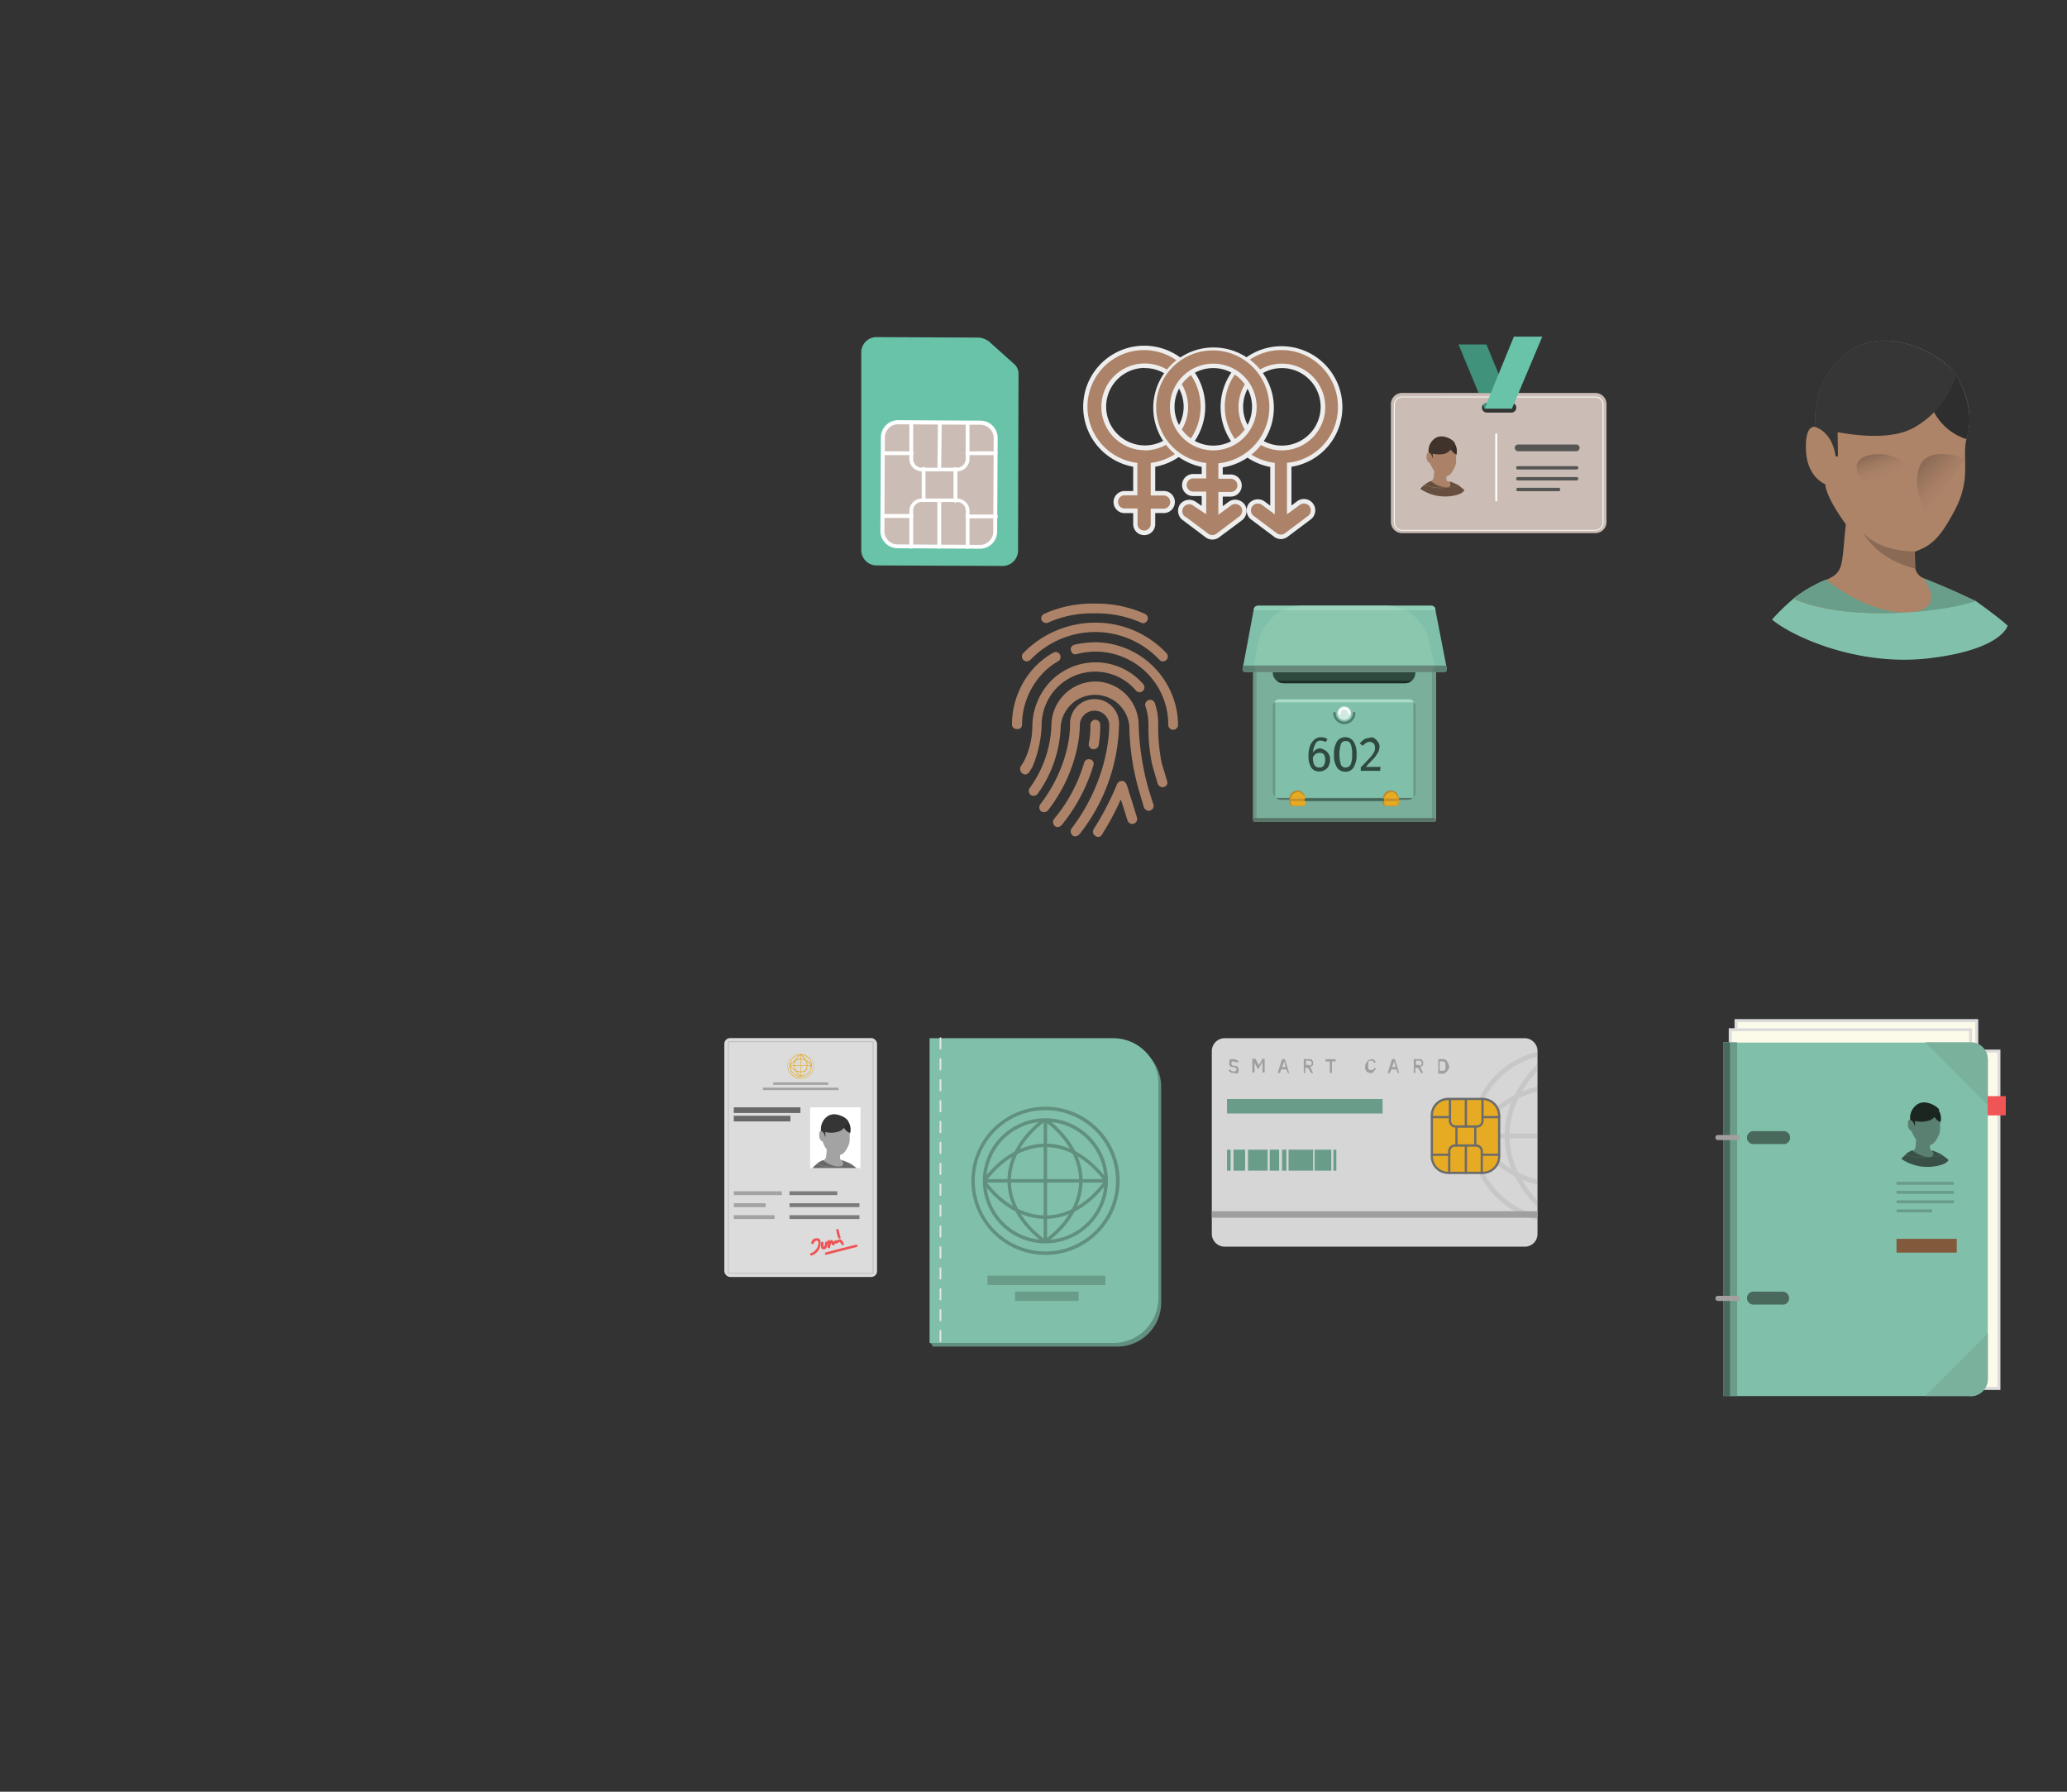 <svg id="Layer_1" data-name="Layer 1" xmlns="http://www.w3.org/2000/svg" xmlns:xlink="http://www.w3.org/1999/xlink" viewBox="0 0 480 416"><rect x="0" y="0" width="480" height="416" fill="#333333" stroke="none"/><defs><style>.cls-1{fill:none;}.cls-2{fill:#40927a;}.cls-3{fill:#cbbdb5;}.cls-4{fill:#fff;}.cls-5{fill:#555654;}.cls-6{fill:#69c3a9;}.cls-7{fill:#674f3f;}.cls-8{fill:#ab8268;}.cls-9{clip-path:url(#clip-path);}.cls-10{fill:#382e27;}.cls-11{fill:#686563;}.cls-12{fill:#3f332b;}.cls-13{fill:#ac8368;}.cls-14{fill:#eee;}.cls-15{fill:#80bfa9;}.cls-16{fill:#7ab09b;}.cls-17{fill:#2e493e;}.cls-18{fill:#d1eae0;}.cls-19{fill:#4f7c70;}.cls-20{clip-path:url(#clip-path-3);}.cls-21{fill:#6b9786;}.cls-22{fill:#abdac8;}.cls-23{fill:#557769;}.cls-24{fill:#e6ab23;}.cls-25{fill:#bc8a2c;}.cls-26{fill:#426758;}.cls-27{fill:#c48f2c;}.cls-28{clip-path:url(#clip-path-7);}.cls-29{fill:#6d9885;}.cls-30{fill:#597568;}.cls-31{fill:#8bc7ae;}.cls-32{clip-path:url(#clip-path-10);}.cls-33{fill:#8fcfb6;}.cls-34{fill:#5b8072;}.cls-35{clip-path:url(#clip-path-12);}.cls-36{fill:#1a2d26;}.cls-37{clip-path:url(#clip-path-13);}.cls-38{fill:#9cd3bc;}.cls-39{fill:#66877a;}.cls-40{fill:#fcfbe9;}.cls-41{fill:#dcdcdc;}.cls-42{fill:#80c0aa;}.cls-43{fill:#49695d;}.cls-44{fill:#7ab19c;}.cls-45{fill:#699d89;}.cls-46{fill:#a29f9f;}.cls-47{fill:#ef5555;}.cls-48{fill:#83593c;}.cls-49{fill:#395047;}.cls-50{fill:#5a8072;}.cls-51{clip-path:url(#clip-path-15);}.cls-52{fill:#17211d;}.cls-53{fill:#1c2621;}.cls-54{fill:#61907e;}.cls-55{fill:#e5e6e6;}.cls-56{clip-path:url(#clip-path-17);}.cls-57{fill:#686868;}.cls-58{fill:#a3a3a3;}.cls-59{clip-path:url(#clip-path-18);}.cls-60{fill:#2d2d2d;}.cls-61{fill:#353535;}.cls-62{fill:#e4ab25;}.cls-63{fill:#7c7c7c;}.cls-64{fill:#ef5354;}.cls-65{fill:#b6b6b7;}.cls-66{fill:#d6d6d6;}.cls-67{clip-path:url(#clip-path-19);}.cls-68{opacity:0.2;}.cls-69{fill:#8c8c8c;}.cls-70{fill:#6b6b6b;}.cls-71{fill:#a09e9f;}.cls-72{fill:#81c1ab;}.cls-73{fill:#ad8468;}.cls-74{fill:#8a6955;}.cls-75{fill:#353635;}.cls-76{fill:#699e8a;}.cls-77{fill:url(#linear-gradient);}.cls-78{fill:url(#linear-gradient-2);}.cls-79{fill:#2d2e2d;}</style><clipPath id="clip-path"><path class="cls-1" d="M336.56,101.82s-.42,3.07,1.8,3.76l.85-.18-.17-3.58Z"/></clipPath><clipPath id="clip-path-3"><rect class="cls-1" x="295.56" y="162.27" width="33.22" height="23.44" rx="1.82"/></clipPath><clipPath id="clip-path-7"><path class="cls-1" d="M332.88,190.83H291.47a.49.49,0,0,1-.46-.46v-34a.49.49,0,0,1,.46-.46H333a.49.49,0,0,1,.46.46v34A.52.52,0,0,1,332.88,190.83Z"/></clipPath><clipPath id="clip-path-10"><path class="cls-1" d="M336,155.33a.57.57,0,0,1-.57.68h-46.3c-.34,0-.69-.34-.57-.68l2.62-14a1,1,0,0,1,.79-.68h40.5c.35,0,.8.34.8.68Z"/></clipPath><clipPath id="clip-path-12"><path class="cls-1" d="M326.17,158.63h-28.1a2.53,2.53,0,0,1-2.51-2.5V156h33.11v.12A2.39,2.39,0,0,1,326.17,158.63Z"/></clipPath><clipPath id="clip-path-13"><path class="cls-1" d="M333.11,154.31a1.36,1.36,0,0,1-1.48,1.7H292.72a1.43,1.43,0,0,1-1.48-1.7L292,150c.91-5.35,5.11-9.33,10-9.33h20.13c4.9,0,9.11,3.86,10,9.33Z"/></clipPath><clipPath id="clip-path-15"><path class="cls-1" d="M448.78,256.46s-.41,3.25,1.86,4.06l1-.17-.16-3.89Z"/></clipPath><clipPath id="clip-path-17"><rect class="cls-1" x="188.14" y="257.1" width="11.68" height="14.1"/></clipPath><clipPath id="clip-path-18"><path class="cls-1" d="M195.59,259.2s-.39,3.14,1.81,3.84l.9-.13-.17-3.71Z"/></clipPath><clipPath id="clip-path-19"><rect class="cls-1" x="281.41" y="241.05" width="75.63" height="48.4" rx="2.86"/></clipPath><linearGradient id="linear-gradient" x1="452.54" y1="51.69" x2="446.16" y2="45.31" gradientTransform="translate(0 62.11)" gradientUnits="userSpaceOnUse"><stop offset="0" stop-color="#ad8468"/><stop offset="0.33" stop-color="#a77f65"/><stop offset="0.78" stop-color="#95725b"/><stop offset="1" stop-color="#8a6955"/></linearGradient><linearGradient id="linear-gradient-2" x1="437.82" y1="48.94" x2="435.64" y2="42.95" gradientTransform="translate(0 62.11)" gradientUnits="userSpaceOnUse"><stop offset="0" stop-color="#ad8468"/><stop offset="0.35" stop-color="#a98166"/><stop offset="0.68" stop-color="#9d785f"/><stop offset="1" stop-color="#8a6955"/></linearGradient></defs><polygon class="cls-2" points="344.73 94.88 343.36 91.24 346.09 91.24 344.73 94.88"/><path class="cls-3" d="M370.44,91.24H325.61A2.58,2.58,0,0,0,323,93.86v27.3a2.58,2.58,0,0,0,2.61,2.62h44.83a2.58,2.58,0,0,0,2.62-2.62V93.86A2.58,2.58,0,0,0,370.44,91.24Zm-19.57,4.55h-5.69a1.14,1.14,0,0,1,0-2.27h5.69a1.14,1.14,0,1,1,0,2.27Z"/><polygon class="cls-2" points="343.36 91.24 349.85 91.24 345.18 79.98 338.7 79.98 343.36 91.24"/><rect class="cls-4" x="347.23" y="100.68" width="0.46" height="15.7"/><path class="cls-5" d="M366.12,109H352.46a.39.39,0,0,1,0-.78h13.66a.39.39,0,1,1,0,.78Z"/><path class="cls-5" d="M366.12,104.77H352.46a.79.79,0,0,1,0-1.57h13.66a.79.79,0,0,1,0,1.57Z"/><path class="cls-5" d="M366.12,111.55H352.46a.4.4,0,0,1-.39-.4.39.39,0,0,1,.39-.39h13.66a.39.39,0,0,1,.39.39A.4.4,0,0,1,366.12,111.55Z"/><path class="cls-5" d="M362,114.05h-9.56a.4.4,0,0,1,0-.79H362a.4.4,0,0,1,0,.79Z"/><path class="cls-4" d="M370.44,123.2H325.61a1.9,1.9,0,0,1-1.91-1.92V94a1.9,1.9,0,0,1,1.91-1.92h44.83A1.9,1.9,0,0,1,372.36,94v27.31A1.9,1.9,0,0,1,370.44,123.2ZM325.61,92.25A1.71,1.71,0,0,0,323.89,94v27.31a1.71,1.71,0,0,0,1.72,1.72h44.83a1.7,1.7,0,0,0,1.72-1.72V94a1.7,1.7,0,0,0-1.72-1.72Z"/><polygon class="cls-6" points="351.1 94.88 344.73 94.88 351.55 78.16 358.15 78.16 351.1 94.88"/><path class="cls-7" d="M330.76,112.57a8.42,8.42,0,0,0-.94.94,10.34,10.34,0,0,0,6.83,1.71c3.16-.34,3.41-1.45,3.41-1.45l-1.36-1.11"/><path class="cls-8" d="M330.76,112.57a5.81,5.81,0,0,1,1.45-.85c.77-.34.69-.68.86-2.39a5.57,5.57,0,0,1-.94-1.71,1.52,1.52,0,0,1-.86-1.45c-.08-1.19.43-1,.43-1A3.51,3.51,0,0,1,333,102c1.62-1.36,4.27,0,4.78.94a3.39,3.39,0,0,1,.43,2.65c-.26.85.25,1.7-.52,3.15s-1.11,1.62-1.79,1.88v.77s.09.34.34.42,2.31,1,2.31,1a20.64,20.64,0,0,1-4.1.51,8.66,8.66,0,0,1-3.67-.77"/><g class="cls-9"><path class="cls-10" d="M330.76,112.57a5.81,5.81,0,0,1,1.45-.85c.77-.34.69-.68.86-2.39a5.57,5.57,0,0,1-.94-1.71,1.52,1.52,0,0,1-.86-1.45c-.08-1.19.43-1,.43-1A3.51,3.51,0,0,1,333,102c1.62-1.36,4.27,0,4.78.94a3.39,3.39,0,0,1,.43,2.65c-.26.85.25,1.7-.52,3.15s-1.11,1.62-1.79,1.88v.77s.09.34.34.42a8.82,8.82,0,0,1,2.31,1,13.53,13.53,0,0,1-4.1.51,8.66,8.66,0,0,1-3.67-.77"/></g><g class="cls-9"><path class="cls-11" d="M336.14,111.29a3.24,3.24,0,0,1-2.22-1.53,3.37,3.37,0,0,0,2.22.85Z"/></g><path class="cls-12" d="M333.07,101.91a3.46,3.46,0,0,0-1.28,3.15s.68.17.85,1.28h.08v-1c.94.17,2.48.34,3.33-.26a3.93,3.93,0,0,0,1.79-2.22C337.33,101.91,334.69,100.54,333.07,101.91Z"/><path class="cls-7" d="M336.48,111.72a12,12,0,0,1,2.3,1,13.49,13.49,0,0,1-4.09.51,8.35,8.35,0,0,1-3.84-.68,5.58,5.58,0,0,1,1.45-.85,6.17,6.17,0,0,0,3.58,1.45c1.71-.09.6-1.45.6-1.45"/><path class="cls-13" d="M279.36,94.5a13.65,13.65,0,0,0-27.3,0,13.49,13.49,0,0,0,11.6,13.42v6.6h-2.5a2,2,0,0,0,0,4.1h2.5v3.07a2,2,0,0,0,4.1,0v-3.07h2.5a2,2,0,1,0,0-4.1h-2.5v-6.6A13.49,13.49,0,0,0,279.36,94.5Zm-23.09,0a9.56,9.56,0,1,1,9.55,9.56A9.62,9.62,0,0,1,256.27,94.5Z"/><path class="cls-14" d="M265.71,124.25a2.56,2.56,0,0,1-2.56-2.56v-2.56h-2a2.56,2.56,0,0,1,0-5.12h2v-5.64a14.17,14.17,0,1,1,5.12,0V114h2a2.56,2.56,0,1,1,0,5.12h-2v2.56A2.56,2.56,0,0,1,265.71,124.25ZM261.16,115a1.53,1.53,0,0,0,0,3.06h3v3.59a1.53,1.53,0,0,0,3.06,0V118.1h3a1.53,1.53,0,1,0,0-3.06h-3v-7.56l.45-.07a13.14,13.14,0,1,0-4,0l.45.07V115Zm4.66-10.47A10.07,10.07,0,1,1,275.9,94.5,10.08,10.08,0,0,1,265.82,104.57Zm0-19.11a9,9,0,1,0,9.05,9A9,9,0,0,0,265.82,85.46Z"/><path class="cls-13" d="M311.22,94.5a13.66,13.66,0,0,0-27.31,0,13.5,13.5,0,0,0,11.61,13.42v10.47l-2.16-1.59a2.12,2.12,0,0,0-2.51,3.41l5.47,4.1a2.15,2.15,0,0,0,1.13.34,2.18,2.18,0,0,0,1.14-.34l5.46-4.1a2.11,2.11,0,1,0-2.5-3.41l-2.16,1.59V107.92A13.51,13.51,0,0,0,311.22,94.5Zm-23.1,0a9.56,9.56,0,1,1,9.56,9.56A9.62,9.62,0,0,1,288.12,94.5Z"/><path class="cls-14" d="M297.45,125.16a2.74,2.74,0,0,1-1.42-.42l-5.52-4.14a2.7,2.7,0,0,1-.52-3.66l0,0a2.7,2.7,0,0,1,3.66-.52l1.33,1v-9A14.14,14.14,0,1,1,311.73,94.5a14,14,0,0,1-11.83,13.87v9l1.34-1a2.63,2.63,0,1,1,3.12,4.24l-5.46,4.1A2.74,2.74,0,0,1,297.45,125.16Zm-6.27-5.35,5.44,4.09a1.8,1.8,0,0,0,.83.23,1.71,1.71,0,0,0,.85-.25l5.44-4.08a1.6,1.6,0,0,0-1.88-2.59l-3,2.2V107.47l.45-.06A12.94,12.94,0,0,0,310.7,94.5a13.14,13.14,0,1,0-15.11,12.91l.44.07v11.93l-3-2.2a1.6,1.6,0,1,0-1.87,2.6Zm6.5-15.24A10.07,10.07,0,1,1,307.75,94.5,10.08,10.08,0,0,1,297.68,104.57Zm0-19.11a9,9,0,1,0,9,9A9,9,0,0,0,297.68,85.46Z"/><path class="cls-13" d="M295.29,94.5a13.65,13.65,0,0,0-27.3,0,13.49,13.49,0,0,0,11.6,13.42v2.62h-2.5a2,2,0,1,0,0,4.1h2.5v3.75l-2.16-1.48a2.12,2.12,0,0,0-2.5,3.42l5.46,4.09a2.06,2.06,0,0,0,2.27,0l5.46-4.09a2.12,2.12,0,0,0-2.5-3.42l-2.16,1.6v-3.76H286a2,2,0,1,0,0-4.09h-2.5V108A13.71,13.71,0,0,0,295.29,94.5Zm-23.09,0a9.56,9.56,0,1,1,9.55,9.56A9.62,9.62,0,0,1,272.2,94.5Z"/><path class="cls-14" d="M281.52,125.28a2.75,2.75,0,0,1-1.42-.43l-5.51-4.14a2.68,2.68,0,0,1-.53-3.65l0,0a2.71,2.71,0,0,1,3.66-.53l1.34.92v-2.27h-2a2.56,2.56,0,1,1,0-5.12h2v-1.66a14,14,0,1,1,4.89.11v1.66h2a2.57,2.57,0,0,1,0,5.13h-2v2.22l1.35-1a2.55,2.55,0,0,1,1.95-.47,2.71,2.71,0,0,1,1.72,1,2.57,2.57,0,0,1,.47,2,2.73,2.73,0,0,1-1,1.73L283,124.83A2.72,2.72,0,0,1,281.52,125.28Zm-6.27-5.35L280.7,124a1.67,1.67,0,0,0,.82.24,1.7,1.7,0,0,0,.86-.26l5.43-4.08a1.64,1.64,0,0,0,.63-1.06,1.53,1.53,0,0,0-.27-1.17,1.69,1.69,0,0,0-1.07-.63,1.54,1.54,0,0,0-1.17.27l-3,2.2v-5.28h3a1.54,1.54,0,0,0,0-3.07h-3v-3.58l.44-.06a13.14,13.14,0,1,0-14.88-13,13,13,0,0,0,11.16,12.91l.45.07v3.58h-3a1.53,1.53,0,1,0,0,3.06h3v5.25l-3-2a1.6,1.6,0,1,0-1.89,2.59Zm6.5-15.36A10.07,10.07,0,1,1,291.82,94.5,10.08,10.08,0,0,1,281.75,104.57Zm0-19.11a9,9,0,1,0,9,9A9,9,0,0,0,281.75,85.46Z"/><path class="cls-6" d="M227,78.38l-23.21-.11A3.57,3.57,0,0,0,200,81.68v46.19a3.58,3.58,0,0,0,3.75,3.41l28.9.12a3.59,3.59,0,0,0,3.76-3.42l.11-41.18a3,3,0,0,0-1.14-2.39l-5.57-5A4.39,4.39,0,0,0,227,78.38Z"/><path class="cls-3" d="M231.2,101.7l-.11,21.73a3.54,3.54,0,0,1-3.53,3.53l-19.11-.11a3.56,3.56,0,0,1-3.53-3.53l.12-21.73a3.54,3.54,0,0,1,3.52-3.53l19.12.12A3.54,3.54,0,0,1,231.2,101.7Z"/><path class="cls-4" d="M227.56,127.4l-19.11-.11a4,4,0,0,1-4-4l.11-21.73a4,4,0,0,1,4-4l19.12.11a4,4,0,0,1,4,4h0l-.12,21.73A4,4,0,0,1,227.56,127.4Zm-19-28.89a3.08,3.08,0,0,0-3.08,3.08l-.11,21.73a3.08,3.08,0,0,0,3.08,3.08l19.12.12a3.1,3.1,0,0,0,3.08-3.09l.11-21.73a3.11,3.11,0,0,0-3.11-3.08Z"/><path class="cls-4" d="M222.33,109.43H214a2.92,2.92,0,0,1-2.83-2.84V98.18a.45.45,0,1,1,.89,0v8.41a2,2,0,0,0,1.94,2h8.31a2.05,2.05,0,0,0,1.95-2V98.18a.44.44,0,0,1,.44-.45.45.45,0,0,1,.44.45v8.41A2.91,2.91,0,0,1,222.33,109.43Z"/><path class="cls-4" d="M224.72,127.4a.44.44,0,0,1-.44-.44v-8.42a2.06,2.06,0,0,0-1.95-2H214a2,2,0,0,0-1.94,2V127a.45.45,0,0,1-.89,0v-8.42a2.91,2.91,0,0,1,2.83-2.83h8.31a2.9,2.9,0,0,1,2.83,2.83V127A.44.44,0,0,1,224.72,127.4Z"/><path class="cls-4" d="M214.48,116.59a.43.43,0,0,1-.44-.44v-7.28a.44.44,0,0,1,.44-.44.44.44,0,0,1,.44.44v7.28A.44.44,0,0,1,214.48,116.59Z"/><path class="cls-4" d="M221.87,116.71a.44.44,0,0,1-.44-.44v-7.4a.45.45,0,0,1,.89,0v7.4A.45.45,0,0,1,221.87,116.71Z"/><path class="cls-4" d="M218.12,127.4a.44.44,0,0,1-.44-.44V116.27a.44.44,0,0,1,.44-.45.45.45,0,0,1,.44.45V127A.44.44,0,0,1,218.12,127.4Z"/><path class="cls-4" d="M218.12,109.31h0a.43.43,0,0,1-.43-.44l.11-10.59a.44.44,0,0,1,.44-.43h0a.44.44,0,0,1,.44.44l-.12,10.59A.44.44,0,0,1,218.12,109.31Z"/><path class="cls-4" d="M211.63,120.24H205a.45.45,0,1,1,0-.89h6.59a.45.45,0,1,1,0,.89Z"/><path class="cls-4" d="M231.2,120.35h-6.6a.45.45,0,0,1,0-.89h6.6a.45.45,0,1,1,0,.89Z"/><path class="cls-4" d="M231.2,105.67h-6.6a.44.44,0,0,1-.44-.44.44.44,0,0,1,.44-.44h6.6a.44.44,0,0,1,.45.44A.45.45,0,0,1,231.2,105.67Z"/><path class="cls-4" d="M211.75,105.67h-6.6a.44.44,0,0,1-.44-.44.44.44,0,0,1,.44-.44h6.6a.44.44,0,0,1,.44.44A.44.44,0,0,1,211.75,105.67Z"/><path class="cls-13" d="M243.37,144.57a24.74,24.74,0,0,1,10.8-2.16A25.43,25.43,0,0,1,265,144.57a.67.67,0,0,0,.46.12,1.1,1.1,0,0,0,1-.69,1.12,1.12,0,0,0-.57-1.47,27.52,27.52,0,0,0-11.72-2.39,27.16,27.16,0,0,0-11.71,2.39,1.12,1.12,0,0,0-.57,1.47A1.2,1.2,0,0,0,243.37,144.57Z"/><path class="cls-13" d="M239.27,153.22a20.87,20.87,0,0,1,15-6.48,20.44,20.44,0,0,1,15,6.48,1.18,1.18,0,0,0,.79.34,1.22,1.22,0,0,0,.8-.34,1.11,1.11,0,0,0,0-1.59,22.61,22.61,0,0,0-16.61-7.06,23.27,23.27,0,0,0-16.61,7.06,1.12,1.12,0,0,0,1.59,1.59Z"/><path class="cls-13" d="M254.29,149.12a22.94,22.94,0,0,0-4.78.57c-.68.23-1,.69-.8,1.37s.69,1,1.37.8a16.64,16.64,0,0,1,4.21-.57,16.92,16.92,0,0,1,17,17,1.14,1.14,0,0,0,2.28,0A19.41,19.41,0,0,0,254.29,149.12Z"/><path class="cls-13" d="M237.34,168.24a17.46,17.46,0,0,1,4.89-12,15.25,15.25,0,0,1,3.53-2.73,1.15,1.15,0,1,0-1.26-1.93,20.24,20.24,0,0,0-4,3.07A19.6,19.6,0,0,0,235,168.12a1.07,1.07,0,0,0,1.13,1.14h0A1,1,0,0,0,237.34,168.24Z"/><path class="cls-13" d="M241.89,168.58a12.56,12.56,0,0,1,3.64-9,12.42,12.42,0,0,1,18.2.68,1.13,1.13,0,1,0,1.71-1.47,14.62,14.62,0,0,0-21.39-.69,15.36,15.36,0,0,0-4.32,10.7,18.51,18.51,0,0,1-2,8.07L237,178a1.28,1.28,0,0,0,.46,1.6c.23.11.34.22.57.22a1.32,1.32,0,0,0,1-.57l.69-1.13A27.33,27.33,0,0,0,241.89,168.58Z"/><path class="cls-13" d="M269.76,177.11a41.9,41.9,0,0,1-.8-8.3v-.69a14.68,14.68,0,0,0-.79-4.89,1.15,1.15,0,0,0-2.16.8,13.17,13.17,0,0,1,.68,4.21v.68a40.3,40.3,0,0,0,.91,8.76l1.25,4.32a1.36,1.36,0,0,0,1.14.8.42.42,0,0,0,.34-.11,1,1,0,0,0,.68-1.37Z"/><path class="cls-13" d="M266.69,183.14a62.42,62.42,0,0,1-2.28-14.79,10.14,10.14,0,0,0-10.12-10.12,10.27,10.27,0,0,0-10.13,10.35,26.36,26.36,0,0,1-5,14.33,1.14,1.14,0,1,0,1.82,1.37,28.35,28.35,0,0,0,5.34-15.7,8,8,0,0,1,15.93,0,57.32,57.32,0,0,0,2.39,15.47l1,3.42a1.36,1.36,0,0,0,1.13.79.41.41,0,0,0,.34-.11,1.07,1.07,0,0,0,.69-1.48Z"/><path class="cls-13" d="M259.86,168.24a5.69,5.69,0,1,0-11.37,0c0,.34.22,9.21-6.94,18.54a1.24,1.24,0,0,0,.22,1.6,1.26,1.26,0,0,0,1.6-.23c7.62-9.9,7.39-19.57,7.39-19.91a3.42,3.42,0,0,1,6.83,0c0,1.25,0,12.63-8.76,24.12a1.24,1.24,0,0,0,.22,1.59.84.84,0,0,0,.69.23,1.41,1.41,0,0,0,.91-.46A42.28,42.28,0,0,0,259.86,168.24Z"/><path class="cls-13" d="M253.72,173.93H254a1.1,1.1,0,0,0,1.13-.91,24.12,24.12,0,0,0,.35-4.78,1.15,1.15,0,0,0-1.14-1.14,1.23,1.23,0,0,0-1.14,1.14,20.69,20.69,0,0,1-.34,4.32A1.11,1.11,0,0,0,253.72,173.93Z"/><path class="cls-13" d="M253.15,176.32a1.09,1.09,0,0,0-1.36.68,36.39,36.39,0,0,1-7.06,13.2,1.23,1.23,0,0,0,.23,1.59.83.83,0,0,0,.68.23,1.41,1.41,0,0,0,.91-.46,40.53,40.53,0,0,0,7.4-14A1,1,0,0,0,253.15,176.32Z"/><path class="cls-13" d="M262.71,185.53c-.57-1.59-1-3.41-1.14-3.41a1.09,1.09,0,0,0-1-.8,1.26,1.26,0,0,0-1.14.68A67.15,67.15,0,0,1,254,192.47a1.13,1.13,0,0,0,.34,1.59,1,1,0,0,0,1.59-.34,63.76,63.76,0,0,0,4.32-8.07c.12.22.12.34.23.56l1.37,4.33a1.15,1.15,0,0,0,2.16-.8Z"/><path class="cls-15" d="M336,155.33a.57.57,0,0,1-.57.68h-46.3c-.34,0-.69-.34-.57-.68l2.62-14a1,1,0,0,1,.79-.68h40.5c.35,0,.8.34.8.68Z"/><path class="cls-16" d="M332.88,190.83H291.47a.49.49,0,0,1-.46-.46V156.24a.49.49,0,0,1,.46-.45H333a.49.49,0,0,1,.46.45v34.13A.52.52,0,0,1,332.88,190.83Z"/><path class="cls-17" d="M326.17,158.63h-28.1a2.53,2.53,0,0,1-2.51-2.5V156h33.11v.12A2.39,2.39,0,0,1,326.17,158.63Z"/><path class="cls-15" d="M328.78,183.89a1.8,1.8,0,0,1-1.82,1.82H297.38a1.8,1.8,0,0,1-1.82-1.82v-19.8a1.8,1.8,0,0,1,1.82-1.82H327a1.8,1.8,0,0,1,1.82,1.82Z"/><circle class="cls-18" cx="312.17" cy="165.57" r="1.59"/><path class="cls-19" d="M312.17,168.13a2.56,2.56,0,0,1-2.55-2.56.28.28,0,0,1,.28-.28.29.29,0,0,1,.28.28,2,2,0,1,0,4,0,.28.28,0,0,1,.28-.28.29.29,0,0,1,.28.28A2.56,2.56,0,0,1,312.17,168.13Z"/><path class="cls-1" d="M335.72,190.26a1.9,1.9,0,0,1-1.93,1.82h-43a1.83,1.83,0,0,1-1.93-1.82V158a1.9,1.9,0,0,1,1.93-1.82h43a1.82,1.82,0,0,1,1.93,1.82Z"/><g class="cls-20"><rect class="cls-21" x="295.56" y="162.39" width="0.57" height="23.32"/></g><g class="cls-20"><rect class="cls-21" x="328.21" y="162.39" width="0.57" height="23.32"/></g><g class="cls-20"><rect class="cls-22" x="295.56" y="162.39" width="33.11" height="0.68"/></g><g class="cls-20"><rect class="cls-23" x="295.45" y="185.25" width="33.9" height="0.8"/></g><path class="cls-24" d="M300.34,187.19a.73.73,0,0,1-.68-.68v-.91a1.82,1.82,0,0,1,1.48-1.82h.34a1.74,1.74,0,0,1,1.7,1.7v1a.73.73,0,0,1-.68.68Z"/><path class="cls-25" d="M301.36,183.89a1.56,1.56,0,0,1,1.6,1.59v1a.53.53,0,0,1-.57.56h-2.05a.53.53,0,0,1-.57-.56v-.91a1.61,1.61,0,0,1,1.37-1.6c.11-.11.11-.11.22-.11m0-.34H301a2,2,0,0,0-1.59,1.93v.91a.78.78,0,0,0,.8.8h2a.78.78,0,0,0,.8-.8v-1a1.7,1.7,0,0,0-1.71-1.82Z"/><path class="cls-24" d="M322,187.19a.74.74,0,0,1-.69-.68v-.91a1.82,1.82,0,0,1,1.48-1.82h.34a1.75,1.75,0,0,1,1.71,1.7v1a.73.73,0,0,1-.68.68Z"/><path class="cls-25" d="M323,183.89a1.55,1.55,0,0,1,1.59,1.59v1a.53.53,0,0,1-.57.56h-2a.53.53,0,0,1-.57-.56v-.91a1.61,1.61,0,0,1,1.36-1.6c0-.11.12-.11.23-.11m0-.34h-.34a2,2,0,0,0-1.59,1.93v.91a.78.78,0,0,0,.79.8h2.05a.78.78,0,0,0,.8-.8v-1a1.71,1.71,0,0,0-1.71-1.82Z"/><rect class="cls-26" x="302.96" y="185.43" width="18.43" height="0.56"/><rect class="cls-27" x="299.77" y="185.43" width="3.19" height="0.56"/><rect class="cls-27" x="321.39" y="185.43" width="3.19" height="0.56"/><path class="cls-4" d="M313.31,165.85a.28.28,0,0,1-.28-.28.86.86,0,0,0-1.72,0,.28.28,0,1,1-.55,0,1.42,1.42,0,0,1,2.83,0A.28.28,0,0,1,313.31,165.85Z"/><g class="cls-28"><rect class="cls-29" x="290.9" y="155.22" width="0.91" height="36.86"/></g><g class="cls-28"><rect class="cls-29" x="332.54" y="155.22" width="0.91" height="36.86"/></g><g class="cls-28"><rect class="cls-30" x="290.9" y="189.92" width="42.44" height="2.16"/></g><path class="cls-1" d="M335.72,154.31a1.38,1.38,0,0,1-1.48,1.7H290.1a1.44,1.44,0,0,1-1.48-1.7L291,142.36a2.32,2.32,0,0,1,2.16-1.7h38a2.3,2.3,0,0,1,2.16,1.7Z"/><path class="cls-31" d="M333.11,154.31a1.36,1.36,0,0,1-1.48,1.7H292.72a1.43,1.43,0,0,1-1.48-1.7L292,150c.91-5.35,5.11-9.33,10-9.33h20.13c4.9,0,9.11,3.86,10,9.33Z"/><path class="cls-1" d="M333.45,156.13H291l1.14-6.14c.91-5.35,5.12-9.33,10-9.33H322.3c4.89,0,9.1,3.86,10,9.33Z"/><g class="cls-32"><rect class="cls-33" x="287.94" y="139.75" width="47.44" height="1.93"/></g><g class="cls-32"><rect class="cls-34" x="287.14" y="154.54" width="51.08" height="2.73"/></g><g class="cls-35"><rect class="cls-36" x="295.22" y="158.06" width="33.9" height="1.14"/></g><g class="cls-37"><rect class="cls-38" x="294.31" y="139.75" width="34.7" height="1.93"/></g><g class="cls-37"><rect class="cls-39" x="287.14" y="154.54" width="51.08" height="2.73"/></g><path class="cls-17" d="M307.74,174.22a2.7,2.7,0,0,1,.79.79,2.44,2.44,0,0,1,.34,1.37,3.13,3.13,0,0,1-.34,1.48,1.79,1.79,0,0,1-.91.91,2.25,2.25,0,0,1-1.25.34,2.1,2.1,0,0,1-1.93-1,4.86,4.86,0,0,1-.57-2.73,6.14,6.14,0,0,1,.34-2.17,3.54,3.54,0,0,1,1-1.47,2.36,2.36,0,0,1,1.48-.57,2.6,2.6,0,0,1,1.59.45l-.45.68a2.27,2.27,0,0,0-1.14-.34,1.23,1.23,0,0,0-1.25.8,5.55,5.55,0,0,0-.57,2,2.05,2.05,0,0,1,1.82-1A4.41,4.41,0,0,1,307.74,174.22Zm-.35,3.53a2.44,2.44,0,0,0,.35-1.37c0-1.14-.46-1.59-1.26-1.59a2.22,2.22,0,0,0-.91.22,2.52,2.52,0,0,0-.68.8,3.75,3.75,0,0,0,.34,1.82,1.26,1.26,0,0,0,1.14.57A1.09,1.09,0,0,0,307.39,177.75Z"/><path class="cls-17" d="M314.33,172.17a5.11,5.11,0,0,1,.69,3,5.4,5.4,0,0,1-.69,3,2.1,2.1,0,0,1-1.93,1,2.22,2.22,0,0,1-1.93-1,5.15,5.15,0,0,1-.69-3,5.38,5.38,0,0,1,.69-3,2.34,2.34,0,0,1,3.86,0Zm-2.95.57a8.57,8.57,0,0,0,0,4.78,1.14,1.14,0,0,0,1.13.68,1.39,1.39,0,0,0,1.14-.68,5.83,5.83,0,0,0,.34-2.39,6.2,6.2,0,0,0-.34-2.39,1.14,1.14,0,0,0-1.14-.68A1.12,1.12,0,0,0,311.38,172.74Z"/><path class="cls-17" d="M319.23,171.49a2.59,2.59,0,0,1,.79.79,1.86,1.86,0,0,1,.34,1,3,3,0,0,1-.34,1.36,9,9,0,0,1-.91,1.37c-.45.45-1.13,1.14-1.93,2.05h3.41l-.11.91H316v-.8c1-1,1.71-1.82,2.16-2.28a6.11,6.11,0,0,0,.91-1.25,2,2,0,0,0,.23-1.13,1.25,1.25,0,0,0-.34-.91,1.29,1.29,0,0,0-.91-.35,1.71,1.71,0,0,0-.8.23,3.73,3.73,0,0,0-.79.68l-.69-.56a6.47,6.47,0,0,1,1-.91,2.26,2.26,0,0,1,1.25-.35A1,1,0,0,1,319.23,171.49Z"/><rect class="cls-40" x="403.15" y="236.97" width="55.81" height="6.83"/><polygon class="cls-41" points="459.39 242.7 458.69 242.7 458.69 237.32 403.5 237.32 403.5 239.84 402.8 239.84 402.8 236.62 459.39 236.62 459.39 242.7"/><rect class="cls-40" x="455.67" y="244.05" width="8.6" height="78.32"/><polygon class="cls-41" points="464.54 322.72 457.02 322.72 457.02 322.02 463.84 322.02 463.84 244.4 460.48 244.4 460.48 243.7 464.54 243.7 464.54 322.72"/><path class="cls-42" d="M457.61,324.14H400.2V242h57.41a4,4,0,0,1,4,4v74.19a4,4,0,0,1-4,4"/><path class="cls-43" d="M413.94,265.63h-6.49a1.52,1.52,0,1,1,0-3h6.49a1.52,1.52,0,1,1,0,3"/><path class="cls-43" d="M413.94,302.89h-6.49a1.52,1.52,0,1,1,0-3h6.49a1.51,1.51,0,0,1,1.52,1.52,1.46,1.46,0,0,1-1.52,1.51"/><rect class="cls-40" x="401.8" y="239.08" width="55.81" height="2.95"/><polygon class="cls-41" points="457.96 242.03 457.26 242.03 457.26 239.43 402.15 239.43 402.15 242.03 401.45 242.03 401.45 238.73 457.96 238.73 457.96 242.03"/><path class="cls-44" d="M447.07,242h10.54a4,4,0,0,1,4,4v10.62Z"/><path class="cls-44" d="M447.07,324.14h10.54a4,4,0,0,0,4-4V309.55Z"/><rect class="cls-45" x="440.41" y="274.39" width="13.32" height="0.7"/><rect class="cls-45" x="440.41" y="276.49" width="13.32" height="0.7"/><rect class="cls-45" x="440.41" y="278.68" width="13.32" height="0.7"/><rect class="cls-45" x="440.41" y="280.79" width="8.26" height="0.7"/><rect class="cls-43" x="400.2" y="242.03" width="1.6" height="82.11"/><rect class="cls-45" x="401.8" y="242.03" width="1.6" height="82.11"/><path class="cls-46" d="M403.49,264.7h-4.55a.57.57,0,0,1-.59-.59.58.58,0,0,1,.59-.59h4.55a.58.58,0,0,1,.59.59.57.57,0,0,1-.59.59"/><path class="cls-46" d="M403.49,302.05h-4.55a.59.59,0,0,1,0-1.18h4.55a.59.59,0,1,1,0,1.18"/><rect class="cls-47" x="461.57" y="254.5" width="4.22" height="4.47"/><rect class="cls-48" x="440.41" y="287.63" width="13.99" height="3.2"/><path class="cls-49" d="M442.53,268.07a8.88,8.88,0,0,0-1,1,10.8,10.8,0,0,0,7.31,1.79c3.41-.41,3.65-1.55,3.65-1.55a16.46,16.46,0,0,0-1.46-1.13"/><path class="cls-50" d="M442.53,268.07a5.32,5.32,0,0,1,1.54-.9c.89-.32.73-.73.89-2.59a6.22,6.22,0,0,1-1-1.87,1.76,1.76,0,0,1-.9-1.62c-.08-1.3.49-1.06.49-1.06a3.93,3.93,0,0,1,1.38-3.41c1.79-1.46,4.63,0,5.2,1.06a3.65,3.65,0,0,1,.48,2.84c-.24.89.25,1.86-.56,3.41s-1.22,1.7-1.87,1.94v.82a.8.8,0,0,0,.4.48c.33.08,2.44,1.06,2.44,1.06a22.21,22.21,0,0,1-4.47.57,10.46,10.46,0,0,1-4.05-.73"/><g class="cls-51"><path class="cls-52" d="M442.53,268.07a5.32,5.32,0,0,1,1.54-.9c.89-.32.73-.73.89-2.59a6.22,6.22,0,0,1-1-1.87,1.76,1.76,0,0,1-.9-1.62c-.08-1.3.49-1.06.49-1.06a3.93,3.93,0,0,1,1.38-3.41c1.79-1.46,4.63,0,5.2,1.06a3.65,3.65,0,0,1,.48,2.84c-.24.89.25,1.86-.56,3.41s-1.22,1.7-1.87,1.94v.82a.8.8,0,0,0,.4.48,9.86,9.86,0,0,1,2.44,1.06,14.1,14.1,0,0,1-4.47.57,10.46,10.46,0,0,1-4.05-.73"/></g><g class="cls-51"><path class="cls-11" d="M448.21,266.61a3.68,3.68,0,0,1-2.44-1.71,3.77,3.77,0,0,0,2.44.89Z"/></g><path class="cls-53" d="M445,256.62a3.65,3.65,0,0,0-1.38,3.41s.73.16,1,1.38h.09v-1.14a6.18,6.18,0,0,0,3.65-.24,4.39,4.39,0,0,0,1.95-2.44C449.59,256.62,446.75,255.08,445,256.62Z"/><path class="cls-49" d="M448.61,267.09a13.31,13.31,0,0,1,2.44,1.06,14.1,14.1,0,0,1-4.47.57,8.46,8.46,0,0,1-4.05-.73,5.32,5.32,0,0,1,1.54-.9,6.41,6.41,0,0,0,3.81,1.54c1.95,0,.73-1.54.73-1.54"/><path class="cls-54" d="M259.23,312.65H216.54V241.89h42.69a10.48,10.48,0,0,1,10.42,10.42v50.08A10.23,10.23,0,0,1,259.23,312.65Z"/><path class="cls-42" d="M258.56,311.81H215.87V241.05h42.69A10.48,10.48,0,0,1,269,251.47v50.08A10.45,10.45,0,0,1,258.56,311.81Z"/><path class="cls-55" d="M218.39,311.62a.2.2,0,0,1-.2-.2V309a.2.2,0,0,1,.4,0v2.43A.2.2,0,0,1,218.39,311.62Zm0-4.85a.21.21,0,0,1-.2-.21v-2.42a.2.2,0,1,1,.4,0v2.42A.21.21,0,0,1,218.39,306.77Zm0-4.86a.2.2,0,0,1-.2-.2v-2.43a.2.2,0,0,1,.4,0v2.43A.2.2,0,0,1,218.39,301.91Zm0-4.85a.2.2,0,0,1-.2-.2v-2.43a.2.2,0,0,1,.4,0v2.43A.2.2,0,0,1,218.39,297.06Zm0-4.85a.2.2,0,0,1-.2-.21v-2.42a.2.2,0,0,1,.4,0V292A.2.2,0,0,1,218.39,292.21Zm0-4.86a.2.2,0,0,1-.2-.2v-2.42a.2.2,0,1,1,.4,0v2.42A.2.2,0,0,1,218.39,287.35Zm0-4.85a.2.2,0,0,1-.2-.2v-2.43a.2.2,0,0,1,.4,0v2.43A.2.2,0,0,1,218.39,282.5Zm0-4.85a.2.2,0,0,1-.2-.2V275a.2.2,0,0,1,.4,0v2.43A.2.2,0,0,1,218.39,277.65Zm0-4.85a.2.2,0,0,1-.2-.21v-2.42a.2.2,0,0,1,.4,0v2.42A.2.2,0,0,1,218.39,272.8Zm0-4.86a.2.2,0,0,1-.2-.2v-2.43a.2.2,0,0,1,.4,0v2.43A.2.2,0,0,1,218.39,267.94Zm0-4.85a.2.2,0,0,1-.2-.2v-2.43a.2.2,0,0,1,.4,0v2.43A.2.2,0,0,1,218.39,263.09Zm0-4.85a.2.2,0,0,1-.2-.2v-2.43a.2.2,0,1,1,.4,0V258A.2.2,0,0,1,218.39,258.24Zm0-4.85a.21.21,0,0,1-.2-.21v-2.42a.2.2,0,1,1,.4,0v2.42A.21.21,0,0,1,218.39,253.39Zm0-4.86a.2.2,0,0,1-.2-.2V245.9a.2.2,0,0,1,.4,0v2.43A.2.2,0,0,1,218.39,248.53Zm0-4.85a.2.2,0,0,1-.2-.2v-2.43a.2.2,0,1,1,.4,0v2.43A.2.2,0,0,1,218.39,243.68Z"/><path class="cls-54" d="M242.76,288.68a14.52,14.52,0,1,1,14.52-14.52A14.53,14.53,0,0,1,242.76,288.68Zm0-28.23a13.71,13.71,0,1,0,13.71,13.71A13.73,13.73,0,0,0,242.76,260.45Z"/><rect class="cls-54" x="242.35" y="260.04" width="0.81" height="28.23"/><path class="cls-54" d="M242.18,288.43c-5.28-4-8.2-9-8.23-14.22s2.9-10.41,8.23-14.49l.49.64c-5.13,3.93-7.94,8.84-7.91,13.85s2.83,9.77,7.9,13.58Z"/><path class="cls-54" d="M243.17,288.43l-.49-.64c5.08-3.81,7.88-8.63,7.91-13.58s-2.79-9.92-7.91-13.85l.49-.64c5.33,4.08,8.25,9.23,8.23,14.49S248.45,284.47,243.17,288.43Z"/><path class="cls-54" d="M242.74,283c-5.24,0-10.36-2.92-14.42-8.23l.64-.49c3.91,5.1,8.8,7.91,13.78,7.91h.06c5,0,9.78-2.83,13.58-7.91l.65.49c-4,5.28-9,8.2-14.22,8.23Z"/><path class="cls-54" d="M229,274.24l-.64-.49c4.06-5.31,9.18-8.23,14.42-8.23h.07c5.21,0,10.26,3,14.22,8.23l-.65.48c-3.8-5.07-8.62-7.88-13.58-7.9h-.06C237.76,266.33,232.87,269.14,229,274.24Z"/><rect class="cls-54" x="228.81" y="273.76" width="28.07" height="0.81"/><path class="cls-54" d="M242.76,291.37A17.21,17.21,0,1,1,260,274.16,17.23,17.23,0,0,1,242.76,291.37Zm0-33.61a16.4,16.4,0,1,0,16.4,16.4A16.42,16.42,0,0,0,242.76,257.76Z"/><rect class="cls-45" x="229.31" y="296.18" width="27.39" height="2.18"/><rect class="cls-45" x="235.7" y="299.87" width="14.79" height="2.18"/><polygon class="cls-54" points="216.03 311.81 216.88 312.65 216.88 311.81 216.03 311.81"/><rect class="cls-41" x="168.21" y="241.02" width="35.46" height="55.46" rx="1.34"/><rect class="cls-4" x="188.14" y="257.1" width="11.68" height="14.1"/><g class="cls-56"><path class="cls-57" d="M189.68,270.24a9.5,9.5,0,0,0-1,.93,10.39,10.39,0,0,0,7,1.74c3.27-.39,3.51-1.46,3.51-1.46-.39-.37-1.42-1.09-1.42-1.09"/><path class="cls-58" d="M189.68,270.24a5.92,5.92,0,0,1,1.45-.85c.83-.33.67-.72.87-2.47a5.18,5.18,0,0,1-.91-1.79,1.58,1.58,0,0,1-.86-1.53c0-1.22.43-1,.43-1a3.65,3.65,0,0,1,1.34-3.27c1.69-1.41,4.38,0,4.93,1a3.41,3.41,0,0,1,.47,2.74c-.25.89.22,1.77-.52,3.22s-1.15,1.63-1.81,1.9l0,.75a.6.6,0,0,0,.37.43c.32.12,2.34,1,2.34,1a20.42,20.42,0,0,1-4.23.54,8.66,8.66,0,0,1-3.9-.66"/><g class="cls-59"><path class="cls-60" d="M189.68,270.24a5.92,5.92,0,0,1,1.45-.85c.83-.33.67-.72.87-2.47a5.18,5.18,0,0,1-.91-1.79,1.58,1.58,0,0,1-.86-1.53c0-1.22.43-1,.43-1a3.65,3.65,0,0,1,1.34-3.27c1.69-1.41,4.38,0,4.93,1a3.41,3.41,0,0,1,.47,2.74c-.25.89.22,1.77-.52,3.22s-1.15,1.63-1.81,1.9l0,.75a.6.6,0,0,0,.37.43,11.47,11.47,0,0,1,2.34,1,13.66,13.66,0,0,1-4.23.54,8.66,8.66,0,0,1-3.9-.66"/><path class="cls-11" d="M195.1,268.91a3.49,3.49,0,0,1-2.32-1.59,3.32,3.32,0,0,0,2.29.84Z"/></g><path class="cls-61" d="M192,259.32a3.65,3.65,0,0,0-1.34,3.27s.74.18.9,1.3h.1v-1.07a5.51,5.51,0,0,0,3.45-.23,4.11,4.11,0,0,0,1.83-2.29C196.38,259.34,193.69,257.91,192,259.32Z"/><path class="cls-57" d="M195.47,269.34a23,23,0,0,1,2.34,1,13.66,13.66,0,0,1-4.23.54,8.66,8.66,0,0,1-3.9-.66,5.92,5.92,0,0,1,1.45-.85,6.26,6.26,0,0,0,3.65,1.47c1.83-.08.69-1.52.69-1.52"/></g><path class="cls-62" d="M185.94,244.75a2.6,2.6,0,1,0,2.6,2.6A2.6,2.6,0,0,0,185.94,244.75Zm1.54,2.54a2.17,2.17,0,0,0-.21-.94,4.09,4.09,0,0,1,1,.94Zm-.15,0H186V246a2.68,2.68,0,0,1,1.06.27A2.26,2.26,0,0,1,187.33,247.29ZM186,245.81V245a4.78,4.78,0,0,1,.94,1.06A2,2,0,0,0,186,245.81Zm-.12,0a2.93,2.93,0,0,0-1,.21,4.86,4.86,0,0,1,1-1.12Zm0,.15v1.33h-1.36a2.14,2.14,0,0,1,.27-1A2,2,0,0,1,185.88,246Zm-1.51,1.33h-.82a4.33,4.33,0,0,1,1-.94A2.08,2.08,0,0,0,184.37,247.29Zm0,.12a2.68,2.68,0,0,0,.21,1,3.35,3.35,0,0,1-1.06-1Zm.15,0h1.36v1.36a2.6,2.6,0,0,1-1.06-.27A2,2,0,0,1,184.52,247.41Zm1.36,1.51v.82a3.61,3.61,0,0,1-.94-1A1.94,1.94,0,0,0,185.88,248.92Zm.12,0a2.5,2.5,0,0,0,.91-.18,4.26,4.26,0,0,1-.91,1Zm0-.15v-1.36h1.33a2.38,2.38,0,0,1-.3,1.09A2.06,2.06,0,0,1,186,248.77Zm1.48-1.36h.85a3.62,3.62,0,0,1-1.09,1A2.21,2.21,0,0,0,187.48,247.41Zm.91-.27a4.4,4.4,0,0,0-1.21-1,3.82,3.82,0,0,0-1-1.21A2.46,2.46,0,0,1,188.39,247.14Zm-2.72-2.24a3.49,3.49,0,0,0-1,1.24,3.91,3.91,0,0,0-1.18,1A2.48,2.48,0,0,1,185.67,244.9Zm-2.18,2.72a4.07,4.07,0,0,0,1.21,1,3.89,3.89,0,0,0,1,1.18A2.48,2.48,0,0,1,183.49,247.62Zm2.66,2.18a9.06,9.06,0,0,1,2.24-2.21A2.46,2.46,0,0,1,186.15,249.8Z"/><path class="cls-62" d="M185.94,244.27a3.08,3.08,0,1,0,3.08,3.08A3.1,3.1,0,0,0,185.94,244.27Zm0,6a3,3,0,1,1,3-3A3,3,0,0,1,185.94,250.31Z"/><rect class="cls-58" x="179.55" y="251.31" width="12.77" height="0.56"/><rect class="cls-58" x="177.17" y="252.53" width="17.54" height="0.56"/><rect class="cls-57" x="170.4" y="257.1" width="15.48" height="1.31"/><rect class="cls-57" x="170.4" y="259.06" width="13.15" height="1.31"/><rect class="cls-58" x="170.4" y="276.59" width="11.15" height="0.89"/><rect class="cls-58" x="170.4" y="279.37" width="7.4" height="0.89"/><rect class="cls-58" x="170.4" y="282.14" width="9.47" height="0.89"/><rect class="cls-63" x="183.34" y="276.59" width="11.1" height="0.89"/><rect class="cls-63" x="183.34" y="279.37" width="16.24" height="0.89"/><rect class="cls-63" x="183.34" y="282.14" width="16.24" height="0.89"/><path class="cls-64" d="M189.61,287.5a1.2,1.2,0,0,0-1.21,1c-.11.35.44.5.55.15s.73-.86,1-.48,0,1.07-.09,1.33a2.59,2.59,0,0,1-1.54,1.45c-.34.13-.19.67.15.54a3,3,0,0,0,2.08-3.22C190.49,287.69,190.2,287.49,189.61,287.5Z"/><path class="cls-64" d="M192.17,288.51c0-.37-.54-.36-.56,0a2.25,2.25,0,0,1-.08.52c0,.1-.12.44-.23.47s-.08-.78-.07-.92c0-.36-.54-.36-.57,0,0,.51-.17,1.54.64,1.5S192.15,289,192.17,288.51Z"/><path class="cls-64" d="M192.78,289.59a3.38,3.38,0,0,1,.28-1,3.17,3.17,0,0,1,.13.36.28.28,0,0,0,.47.12l.42-.43c.3.2.56-.1.89-.33a2,2,0,0,1,.47.65.28.28,0,0,0,.49-.28c-.16-.3-.45-.84-.8-.95-.17-.05-.87.28-.81.36a.28.28,0,0,0-.44-.05c-.11.1-.21.21-.31.32a1,1,0,0,0-.29-.41.29.29,0,0,0-.34,0,1,1,0,0,0-.21.19c0-.33-.57-.33-.55,0s0,.93,0,1.39C192.24,289.82,192.71,289.92,192.78,289.59Z"/><path class="cls-64" d="M195.19,287.22a9.65,9.65,0,0,1-.44-1.68c-.06-.35-.6-.2-.54.15a8.84,8.84,0,0,0,.44,1.68C194.77,287.71,195.31,287.56,195.19,287.22Z"/><path class="cls-64" d="M198.77,289q-3.53.86-7,1.78a.28.28,0,0,0,.15.54c2.34-.61,4.69-1.21,7-1.78C199.27,289.43,199.12,288.88,198.77,289Z"/><path class="cls-65" d="M202.83,295.72H169.05V241.78h33.78Zm-33.61-.16h33.44V241.94H169.22Z"/><path class="cls-66" d="M284.27,289.45a3,3,0,0,1-2.86-2.85V243.91a3,3,0,0,1,2.86-2.86h69.92a3,3,0,0,1,2.85,2.86V286.6a2.94,2.94,0,0,1-2.85,2.85Z"/><g class="cls-67"><g class="cls-68"><path class="cls-69" d="M361.58,283.79a20.05,20.05,0,1,1,20.05-20.05A20.07,20.07,0,0,1,361.58,283.79Zm0-39a18.94,18.94,0,1,0,18.94,18.94A19,19,0,0,0,361.58,244.8Z"/><path class="cls-69" d="M361.58,283.63a.56.56,0,0,1-.56-.56V244.24a.56.56,0,0,1,1.12,0v38.83A.56.56,0,0,1,361.58,283.63Z"/><path class="cls-69" d="M361.08,283.63a.54.54,0,0,1-.34-.12c-7.3-5.55-11.31-12.6-11.31-19.85s4-14.31,11.31-19.86a.56.56,0,0,1,.67.89c-7,5.34-10.87,12.07-10.87,19s3.86,13.63,10.87,19a.56.56,0,0,1,.11.79A.57.57,0,0,1,361.08,283.63Z"/><path class="cls-69" d="M361.75,283.63a.56.56,0,0,1-.34-1c7-5.33,10.87-12.07,10.87-19s-3.86-13.63-10.87-19a.57.57,0,0,1-.11-.78.56.56,0,0,1,.79-.11c7.29,5.55,11.31,12.61,11.31,19.86s-4,14.3-11.31,19.85A.54.54,0,0,1,361.75,283.63Z"/><path class="cls-69" d="M361.5,275.56c-7.25,0-14.31-4-19.86-11.31a.56.56,0,1,1,.89-.68c5.34,7,12.07,10.87,19,10.87s13.63-3.86,19-10.87a.56.56,0,1,1,.89.68C375.8,271.54,368.75,275.56,361.5,275.56Z"/><path class="cls-69" d="M380.91,264a.55.55,0,0,1-.45-.22c-5.33-7-12.07-10.87-19-10.87s-13.63,3.86-19,10.87a.56.56,0,0,1-.78.11.55.55,0,0,1-.11-.78c5.55-7.3,12.61-11.32,19.86-11.32h0c7.25,0,14.3,4,19.85,11.32a.56.56,0,0,1-.1.78A.62.62,0,0,1,380.91,264Z"/><path class="cls-69" d="M381.08,264.3h-39a.56.56,0,0,1,0-1.12h39a.56.56,0,0,1,0,1.12Z"/></g></g><path class="cls-24" d="M348.14,259v9.42a3.81,3.81,0,0,1-3.87,3.86h-7.9a3.8,3.8,0,0,1-3.86-3.86V259a3.8,3.8,0,0,1,3.86-3.86h7.9A3.92,3.92,0,0,1,348.14,259Z"/><path class="cls-70" d="M344.27,272.57h-7.9a4.08,4.08,0,0,1-4.13-4.12V259a4.08,4.08,0,0,1,4.13-4.12h7.9A4.18,4.18,0,0,1,348.4,259v9.42A4.08,4.08,0,0,1,344.27,272.57Zm-7.9-17.14a3.52,3.52,0,0,0-3.6,3.6v9.42a3.52,3.52,0,0,0,3.6,3.6h7.9a3.52,3.52,0,0,0,3.6-3.6V259a3.65,3.65,0,0,0-3.6-3.6Z"/><path class="cls-70" d="M342.93,261.82h-4.88a1.59,1.59,0,0,1-1.61-1.61v-5a.27.27,0,0,1,.53,0v5a1.06,1.06,0,0,0,1.08,1.08h4.88a1.06,1.06,0,0,0,1.08-1.08v-5a.25.25,0,0,1,.26-.26.26.26,0,0,1,.26.26v5A1.59,1.59,0,0,1,342.93,261.82Z"/><path class="cls-70" d="M344.1,272.57a.26.26,0,0,1-.26-.26v-5a1.06,1.06,0,0,0-1.08-1.08h-4.88a1.06,1.06,0,0,0-1.08,1.08v5a.26.26,0,0,1-.26.26.25.25,0,0,1-.26-.26v-5a1.59,1.59,0,0,1,1.6-1.61h4.88a1.59,1.59,0,0,1,1.6,1.61v5A.25.25,0,0,1,344.1,272.57Z"/><path class="cls-70" d="M338.22,266.19a.26.26,0,0,1-.26-.27v-4.36a.26.26,0,0,1,.26-.27.27.27,0,0,1,.26.27v4.36A.27.27,0,0,1,338.22,266.19Z"/><path class="cls-70" d="M342.59,266.19a.26.26,0,0,1-.26-.27v-4.36a.26.26,0,0,1,.26-.27.27.27,0,0,1,.26.27v4.36A.27.27,0,0,1,342.59,266.19Z"/><path class="cls-70" d="M340.4,272.57a.26.26,0,0,1-.26-.26v-6.39a.27.27,0,0,1,.53,0v6.39A.26.26,0,0,1,340.4,272.57Z"/><path class="cls-70" d="M340.4,261.82a.26.26,0,0,1-.26-.26v-6.39a.27.27,0,0,1,.53,0v6.39A.27.27,0,0,1,340.4,261.82Z"/><path class="cls-70" d="M336.54,268.37h-3.87a.26.26,0,0,1-.26-.26.26.26,0,0,1,.26-.26h3.87a.26.26,0,0,1,.26.26A.26.26,0,0,1,336.54,268.37Z"/><path class="cls-70" d="M348.14,268.37h-3.87a.26.26,0,0,1-.26-.26.25.25,0,0,1,.26-.26h3.87a.26.26,0,0,1,.26.26A.26.26,0,0,1,348.14,268.37Z"/><path class="cls-70" d="M348.14,259.63h-3.87a.26.26,0,0,1,0-.52h3.87a.26.26,0,0,1,0,.52Z"/><path class="cls-70" d="M336.54,259.63h-3.87a.26.26,0,1,1,0-.52h3.87a.26.26,0,1,1,0,.52Z"/><rect class="cls-45" x="284.94" y="255.17" width="36.13" height="3.36"/><rect class="cls-45" x="284.94" y="266.93" width="0.84" height="4.87"/><rect class="cls-45" x="286.45" y="266.93" width="2.69" height="4.87"/><rect class="cls-45" x="289.82" y="266.93" width="4.54" height="4.87"/><rect class="cls-45" x="294.86" y="266.93" width="2.18" height="4.87"/><rect class="cls-45" x="297.72" y="266.93" width="1.01" height="4.87"/><rect class="cls-45" x="299.23" y="266.93" width="5.71" height="4.87"/><rect class="cls-45" x="305.28" y="266.93" width="3.87" height="4.87"/><rect class="cls-45" x="309.65" y="266.93" width="0.67" height="4.87"/><rect class="cls-71" x="281.41" y="281.22" width="75.63" height="1.51"/><path class="cls-71" d="M286.45,249.12c-.33,0-.5,0-.67-.17s-.33-.17-.5-.34l.33-.33.34.33c.17,0,.34.17.51.17a.61.61,0,0,0,.5-.17c.17-.16.17-.16.17-.33s0-.17-.17-.34a.59.59,0,0,0-.34-.17h-.33a.88.88,0,0,1-.68-.33c-.16-.17-.16-.34-.16-.67v-.34c0-.17.16-.17.16-.34s.17-.17.34-.17h.5a1,1,0,0,1,.68.17c.17,0,.33.17.5.34l-.33.34c0-.17-.17-.17-.34-.17s-.34-.17-.51-.17-.33,0-.33.17c-.17,0-.17.17-.17.33s0,.17.17.34.17.17.33.17h.34a.87.87,0,0,1,.67.33c.17.17.17.34.17.68v.33c0,.17-.17.17-.17.34-.16,0-.16.17-.33.17A1.29,1.29,0,0,0,286.45,249.12Z"/><path class="cls-71" d="M293.18,246.6h0l-.34.5-.67,1.18-.67-1.18-.17-.5h0V249h-.51v-3.19h.68l.84,1.51h0l.84-1.51h.5V249h-.5Z"/><path class="cls-71" d="M299.06,249.12l-.34-.84h-1.17l-.34.84h-.5l1-3.2h.67l1,3.2Zm-.84-2.69h0l-.5,1.34h.84Z"/><path class="cls-71" d="M303.26,249.12h-.5v-3.2h1.34c.34,0,.51,0,.67.34.17.17.17.34.17.67a.62.62,0,0,1-.17.51c-.16.17-.33.17-.5.33l.67,1.35h-.5l-.67-1.18h-.68v1.18Zm.84-1.68c.17,0,.17,0,.34-.17a.59.59,0,0,0,.17-.34v-.16c0-.17,0-.17-.17-.34a.59.59,0,0,0-.34-.17h-.84v1h.84Z"/><path class="cls-71" d="M309.31,246.43v2.69h-.5v-2.69h-1v-.51h2.35v.51Z"/><path class="cls-71" d="M318.39,249.12a1.23,1.23,0,0,1-1.35-1.51c0-.34,0-.51.17-.68,0-.16.17-.33.34-.5l.33-.34c.17,0,.34-.17.51-.17.33,0,.5,0,.67.17l.5.51-.5.17a.59.59,0,0,0-.17-.34.6.6,0,0,0-.5-.17c-.17,0-.51,0-.51.17-.16.17-.16.34-.16.67v.51c0,.33,0,.5.16.67a.62.62,0,0,0,.51.17.6.6,0,0,0,.5-.17l.34-.34.33.17c-.16.17-.16.34-.5.5C318.89,249.12,318.72,249.12,318.39,249.12Z"/><path class="cls-71" d="M324.61,249.12l-.34-.84h-1.18l-.33.84h-.51l1-3.2h.67l1,3.2Zm-.84-2.69h0l-.51,1.34h.84Z"/><path class="cls-71" d="M328.81,249.12h-.51v-3.2h1.35c.33,0,.5,0,.67.34.17.17.17.34.17.67a.62.62,0,0,1-.17.51c-.17.17-.34.17-.5.33l.67,1.35H330l-.67-1.18h-.67v1.18Zm.84-1.68c.17,0,.17,0,.33-.17a.59.59,0,0,0,.17-.34v-.16c0-.17,0-.17-.17-.34a.55.55,0,0,0-.33-.17h-.84v1h.84Z"/><path class="cls-71" d="M334,245.92h1.17a.62.62,0,0,1,.51.17.36.36,0,0,1,.33.34c.17.17.17.34.34.5,0,.17.17.51.17.68,0,.33,0,.5-.17.67s-.17.33-.34.5-.33.17-.33.34c-.17,0-.34.17-.51.17H334Zm1,2.69a.64.64,0,0,0,.5-.16c.17-.17.17-.34.17-.68v-.5c0-.34,0-.5-.17-.67a.61.61,0,0,0-.5-.17h-.68v2.18Z"/><path class="cls-72" d="M416.5,139a49.16,49.16,0,0,0-5,4.84c4.11,3.56,19.46,11,36.45,9s18.27-7.58,18.27-7.58c-2.06-1.92-7.4-5.71-7.4-5.71"/><path class="cls-73" d="M416.5,139a32.38,32.38,0,0,1,7.58-4.39c4.34-1.73,3.52-3.74,4.57-12.88,0,0-4.52-6-4.8-9.32,0,0-4.24-1.55-4.47-7.94s2.28-5.3,2.28-5.3a19.05,19.05,0,0,1,7-17c8.72-7.36,22.79.09,25.67,5.07s3.74,9.63,2.42,14.29,1.19,9.23-2.7,16.72-6,8.5-9.41,9.87l.14,3.92a3.19,3.19,0,0,0,2,2.24c1.64.6,12.14,5.3,12.14,5.3-3.83,0-7.76,2.79-22,2.79S416.5,139,416.5,139"/><path class="cls-74" d="M444.68,132c-9.13-2.28-12-8.31-12-8.31,4.06,4.57,11.92,4.34,11.92,4.34Z"/><path class="cls-75" d="M421.61,99.16s3.84,1,4.66,6.8h.55l-.09-6.07Z"/><path class="cls-76" d="M446.64,134.28a119.68,119.68,0,0,1,12.15,5.3s-7.76,2.79-22,2.79-20.33-3.43-20.33-3.43a32.36,32.36,0,0,1,7.59-4.38s9.4,8,18.95,7.62,3.65-7.9,3.65-7.9"/><path class="cls-77" d="M456.28,106.69a10.49,10.49,0,0,0-4.66-1.27c-2.42,0-6.44,0-6.44,6.44,0,3.06,1.92,7.35,1.92,7.35"/><path class="cls-78" d="M442.67,107.84s-3-2.42-6-2.42c-3.56,0-5.53,1.18-5.53,3,0,3.15,3.2,3.88,3.2,3.88"/><path class="cls-79" d="M446.91,81.63c-.24,1.8-1.75,16.53,9.73,20.34,1.5-4.8.6-9.62-2.33-14.8C453.18,85.24,450.43,83.38,446.91,81.63Z"/><path class="cls-75" d="M421.61,99.16a19.08,19.08,0,0,1,7-17c8.73-7.36,22.79.09,25.67,5.07a21.3,21.3,0,0,1-9.59,11.92c-7.72,4.61-23.07,0-23.07,0"/></svg>